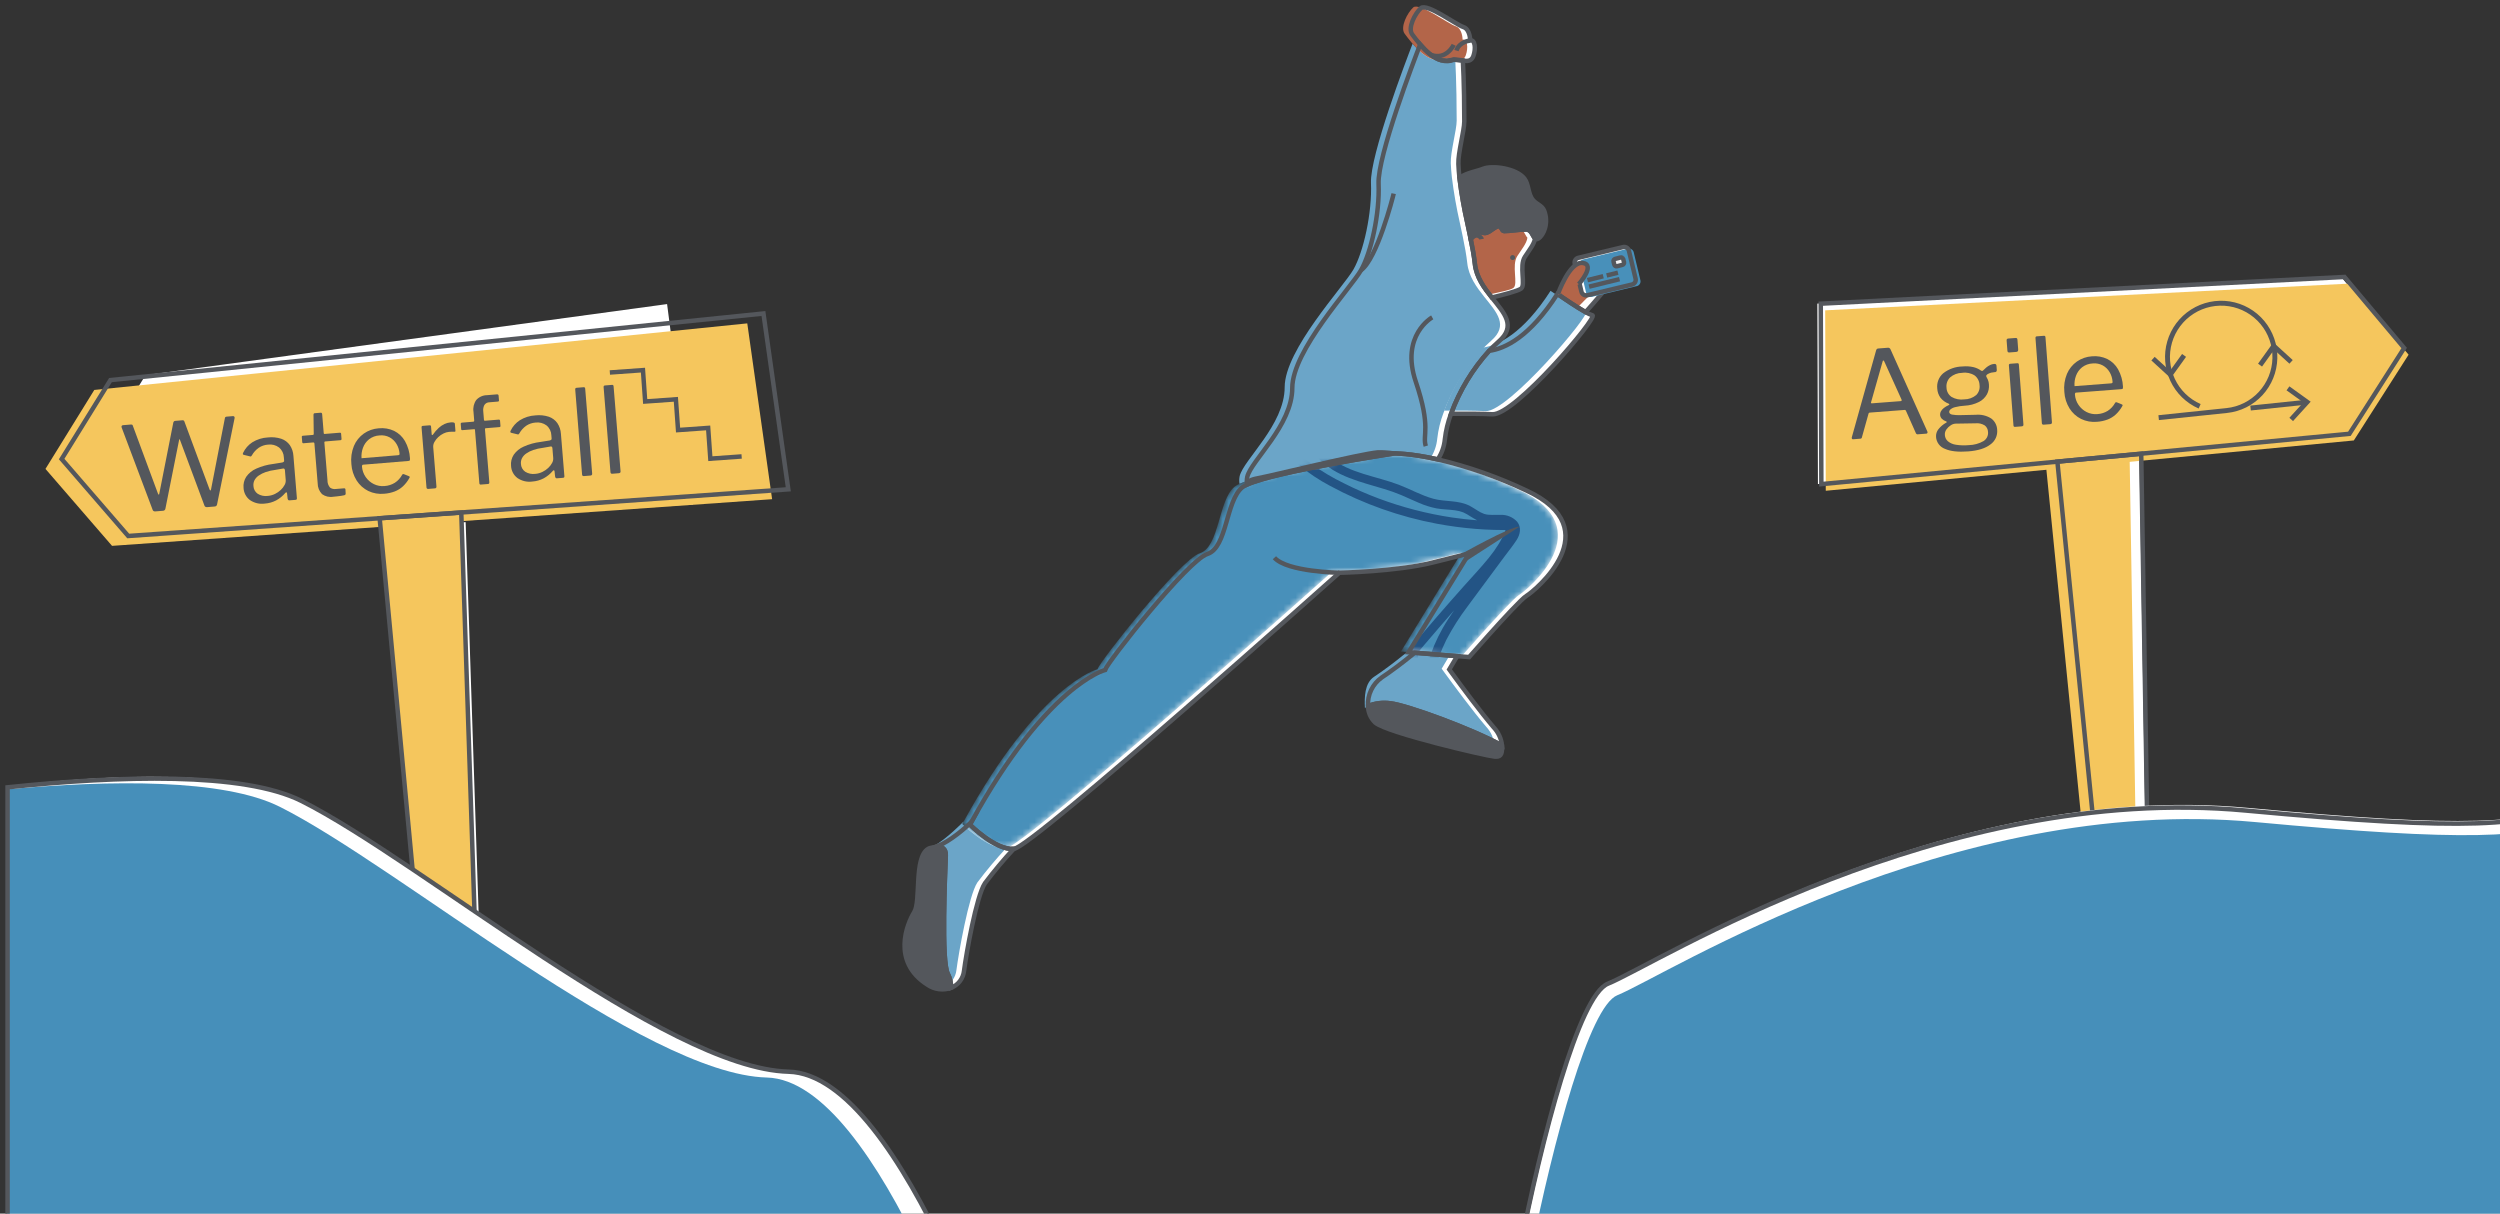 <svg width="412" height="200" viewBox="0 0 412 200" fill="none" xmlns="http://www.w3.org/2000/svg">
<rect x="0" y="0" width="412" height="200" fill="#333333" stroke="none"/>
<g clip-path="url(#clip0_2588_1253)">
<path d="M344.561 134.157L338.751 76.067L352.568 74.782L353.532 134.261" fill="white"/>
<path d="M342.951 134.48L337.142 76.39L350.958 75.104L351.923 134.584" fill="#F5C65D"/>
<path d="M385.809 45.632L395.645 57.344L386.619 71.48L299.596 79.771L299.5 50.034L385.809 45.632Z" fill="white"/>
<path d="M387.099 46.74L396.936 58.453L387.91 72.588L300.887 80.879L300.791 51.143L387.099 46.74Z" fill="#F5C65D"/>
<path d="M386.37 45.643L396.206 57.356L387.18 71.491L300.157 79.783L300.062 50.046L386.37 45.643Z" stroke="#54575C" stroke-width="0.738" stroke-miterlimit="10"/>
<path d="M362.502 66.957C360.533 66.093 358.945 64.54 358.035 62.589C357.125 60.638 356.955 58.422 357.557 56.355C358.158 54.287 359.49 52.509 361.304 51.354C363.118 50.198 365.29 49.743 367.414 50.074C369.538 50.406 371.469 51.5 372.847 53.153C374.224 54.806 374.954 56.905 374.9 59.058C374.847 61.211 374.012 63.271 372.554 64.853C371.095 66.434 369.112 67.43 366.974 67.654L355.747 68.828" stroke="#54575C" stroke-width="0.808" stroke-miterlimit="10"/>
<path d="M370.892 67.245L379.991 66.294" stroke="#54575C" stroke-width="0.808" stroke-miterlimit="10"/>
<path d="M359.933 58.572L357.675 61.718L354.818 59.106" stroke="#54575C" stroke-width="0.808" stroke-miterlimit="10"/>
<path d="M377.056 63.999L380.197 66.261L377.59 69.124" stroke="#54575C" stroke-width="0.808" stroke-miterlimit="10"/>
<path d="M372.455 60.173L374.712 57.027L377.57 59.638" stroke="#54575C" stroke-width="0.808" stroke-miterlimit="10"/>
<path d="M344.864 134.16L339.055 76.071L352.871 74.785L353.836 134.265" stroke="#54575C" stroke-width="0.738" stroke-miterlimit="10"/>
<path d="M241.049 9.934L239.596 9.795C240.075 9.885 240.561 9.931 241.049 9.934Z" fill="white"/>
<path d="M251.476 37.82C250.238 37.82 249.001 38.086 247.853 38.086C247.481 38.086 247.464 37.267 246.969 37.289C246.383 37.316 245.715 38.107 245.025 38.352C244.501 38.537 243.921 38.2 243.611 38.175C243.137 38.135 242.681 38.609 242.321 39.145C242.644 40.711 242.919 42.178 243.06 43.491C243.293 45.675 244.586 47.447 245.848 49.029C247.609 48.612 250.169 47.957 250.68 47.559C251.476 46.939 250.327 43.84 251.299 42.335C252.044 41.181 252.841 40.235 252.973 39.297C252.58 38.93 252.389 37.82 251.476 37.82Z" fill="white"/>
<path d="M254.48 34.722C254.136 33.841 253.255 33.71 252.624 32.951C251.797 31.957 251.962 30.364 251.21 29.41C249.885 27.728 245.908 27.197 244.406 27.817C243.418 28.224 241.894 28.402 240.514 29.284C240.827 31.833 241.27 34.364 241.84 36.869C242.005 37.646 242.168 38.406 242.321 39.145C242.68 38.609 243.137 38.135 243.611 38.175C243.92 38.2 244.501 38.537 245.025 38.352C245.714 38.107 246.382 37.316 246.969 37.289C247.463 37.267 247.48 38.086 247.852 38.086C249.001 38.086 250.238 37.82 251.475 37.82C252.389 37.82 252.58 38.93 252.973 39.297C253.042 39.368 253.136 39.41 253.235 39.415C253.334 39.42 253.431 39.388 253.508 39.325C254.391 38.794 255.275 36.758 254.48 34.722Z" fill="white"/>
<path d="M245.848 49.029C244.586 47.447 243.293 45.675 243.06 43.491C242.919 42.178 242.644 40.711 242.321 39.145C242.168 38.406 242.005 37.646 241.84 36.869C241.27 34.365 240.828 31.833 240.514 29.284C240.432 28.527 240.372 27.771 240.342 27.02C240.27 25.24 241.314 21.518 241.314 20.026C241.314 13.624 241.074 9.983 241.074 9.983C241.074 9.983 240.502 9.954 239.621 9.845C238.95 10.119 238.205 10.151 237.514 9.934C236.234 9.599 234.99 8.422 234.045 7.331C233.006 10.015 227.001 25.747 227.189 30.275C227.395 35.231 225.952 41.633 224.303 44.524C222.654 47.415 212.967 57.74 212.967 63.935C212.967 70.13 206.165 75.912 205.547 78.597C205.462 79.013 205.454 79.441 205.523 79.86C210.327 77.67 229.738 74.737 229.738 74.737C229.738 74.737 232.276 74.653 236.944 75.71C237.602 74.722 238.003 73.585 238.113 72.402C238.277 70.96 238.62 69.544 239.133 68.187C240.538 64.358 242.669 60.837 245.407 57.818C245.904 57.283 246.427 56.775 246.976 56.294C249.926 53.725 247.928 51.635 245.848 49.029Z" fill="white"/>
<path d="M242.286 6.658C242.286 6.658 242.286 4.799 241.137 4.445C239.988 4.091 235.128 0.461 234.156 1.346C233.184 2.232 231.947 4.622 232.743 5.684C233.037 6.078 233.489 6.689 234.045 7.331C234.99 8.422 236.234 9.599 237.514 9.934C238.21 10.027 238.918 9.98 239.596 9.795L241.049 9.934C241.049 9.934 242.374 10.465 242.816 9.226C243.258 7.986 243.081 6.481 242.286 6.658Z" fill="white"/>
<path d="M263.316 44.371C262.167 44.194 259.693 45.699 259.693 45.434C259.693 45.168 260.312 44.683 259.34 45.391C258.623 45.913 256.98 47.401 256.921 48.625C257.666 49.138 259.861 50.632 261.303 51.438C262.69 49.891 265.371 46.843 265.437 46.319C265.525 45.611 264.465 44.548 263.316 44.371Z" fill="white"/>
<path d="M262.435 51.958C262.038 51.832 261.657 51.658 261.303 51.438C259.862 50.633 257.666 49.138 256.921 48.625C256.757 48.513 256.664 48.447 256.664 48.447C252.092 55.559 248.012 57.464 245.407 57.818C242.669 60.837 240.538 64.358 239.133 68.187C241.599 68.17 244.287 68.179 245.945 68.272C249.656 68.478 263.465 52.164 262.435 51.958Z" fill="white"/>
<path d="M225.447 116.36C225.453 116.872 225.563 117.378 225.769 117.847C225.975 118.316 226.273 118.739 226.646 119.09C228.59 120.772 245.067 124.599 246.304 124.687C247.125 124.746 247.634 124.601 247.53 122.864C242.675 120.155 231.802 116.179 229.12 115.903C227.877 115.73 226.61 115.888 225.447 116.36Z" fill="white"/>
<path d="M246.174 119.887C244.035 117.398 240.765 112.966 239.434 111.143C239.06 110.632 238.84 110.325 238.84 110.325L240.146 108.133L233.154 107.575C232.543 108.074 230.68 109.579 228.823 110.89C228.447 111.156 228.071 111.414 227.706 111.653C226.961 112.18 226.362 112.889 225.967 113.713C225.571 114.536 225.392 115.448 225.447 116.36C226.61 115.888 227.877 115.73 229.12 115.903C231.802 116.178 242.675 120.155 247.53 122.864C247.419 121.749 246.942 120.702 246.174 119.887Z" fill="white"/>
<path d="M159.844 135.91C159.919 135.772 159.995 135.635 160.07 135.498C159.14 136.385 156.707 138.573 154.425 139.495C155.218 139.515 155.906 139.847 155.868 140.957C155.779 143.524 155.072 158.574 156.221 160.522C156.58 161.226 156.755 162.009 156.73 162.799C157.31 162.572 157.816 162.191 158.194 161.695C158.572 161.2 158.806 160.61 158.872 159.99C159.225 157.246 160.904 147.685 162.318 145.56C163.801 143.593 165.382 141.702 167.057 139.896C164.055 140.129 159.844 135.91 159.844 135.91Z" fill="white"/>
<path d="M251.564 80.845C246.883 78.627 241.983 76.905 236.944 75.71C232.276 74.653 229.738 74.737 229.738 74.737C229.738 74.737 210.327 77.67 205.523 79.86C205.242 79.979 204.976 80.132 204.732 80.314C201.993 82.528 202.258 90.23 198.988 91.292C195.719 92.354 182.464 109.175 182.111 110.414C182.111 110.414 172.508 112.864 160.07 135.498C159.995 135.635 159.919 135.772 159.844 135.91C159.844 135.91 164.055 140.129 167.057 139.896C167.068 139.896 167.079 139.895 167.089 139.894C170.094 139.629 220.725 94.39 220.725 94.39C220.725 94.39 230.092 94.213 236.1 92.708L242.109 91.203L235.623 101.784L232.124 107.493L233.154 107.575L240.146 108.133L242.109 108.289C242.109 108.289 243.549 106.642 245.316 104.676C247.747 101.97 250.796 98.659 251.564 98.197C252.889 97.4 265.348 87.219 251.564 80.845Z" fill="white"/>
<path d="M155.868 140.957C155.906 139.848 155.218 139.515 154.425 139.495C153.92 139.699 153.357 139.647 152.952 139.894C150.573 141.345 151.803 148.482 150.654 150.341C149.506 152.2 146.855 158.485 152.863 162.292C153.422 162.677 154.064 162.923 154.736 163.011C155.408 163.099 156.092 163.026 156.731 162.799C156.755 162.009 156.58 161.226 156.221 160.522C155.072 158.574 155.779 143.524 155.868 140.957Z" fill="white"/>
<path d="M242.286 6.658C242.286 6.658 240.45 6.891 240.023 8.343L242.286 6.658Z" fill="white"/>
<path d="M239.577 7.385C239.577 7.385 238.35 9.993 235.801 9.035L239.577 7.385Z" fill="white"/>
<path d="M240.526 91.472C240.526 91.472 248.952 86.687 250.397 86.807L241.281 92.688L242.109 91.203L240.526 91.472Z" fill="white"/>
<path d="M220.726 94.39C220.726 94.39 212.144 94.27 210.026 91.912L220.726 94.39Z" fill="white"/>
<path d="M229.676 31.907C229.558 32.496 226.932 42.64 224.303 44.524L229.676 31.907Z" fill="white"/>
<path d="M234.971 73.522C234.383 71.635 235.912 70.574 233.324 62.912C230.735 55.249 236.03 52.302 236.03 52.302" fill="white"/>
<path d="M244.185 39.404C244.154 39.245 243.363 38.041 242.319 39.562L244.185 39.404Z" fill="white"/>
<path d="M249.277 42.858C249.504 42.858 249.688 42.673 249.688 42.446C249.688 42.218 249.504 42.034 249.277 42.034C249.05 42.034 248.866 42.218 248.866 42.446C248.866 42.673 249.05 42.858 249.277 42.858Z" fill="white"/>
<path d="M230.942 74.586C230.942 74.586 210.185 77.719 205.523 79.86C205.523 79.86 204.595 78.94 207.176 78.463C209.756 77.987 223.887 74.468 227.072 74.177C228.374 74.155 229.673 74.292 230.942 74.586Z" fill="white"/>
<path d="M250.223 37.697C248.985 37.697 248.351 36.497 247.202 36.497C246.83 36.497 246.211 37.144 245.716 37.166C245.13 37.193 244.462 37.984 243.772 38.229C243.248 38.414 242.668 38.077 242.358 38.052C241.884 38.012 242.529 37.927 242.169 38.463C242.492 40.029 242.919 42.178 243.06 43.491C243.293 45.675 244.063 46.966 245.325 48.548C247.086 48.131 248.916 47.834 249.427 47.436C250.223 46.816 249.074 43.718 250.046 42.212C250.791 41.058 251.588 40.112 251.72 39.175C251.327 38.807 251.136 37.697 250.223 37.697Z" fill="#B36549"/>
<path d="M244.596 48.906C243.333 47.324 242.041 45.553 241.807 43.368C241.667 42.055 241.392 40.588 241.068 39.022C240.916 38.283 240.753 37.523 240.587 36.746C240.017 34.242 239.575 31.71 239.261 29.16C239.18 28.404 239.12 27.648 239.089 26.897C239.017 25.117 240.061 21.395 240.061 19.903C240.061 13.501 239.821 9.86 239.821 9.86C239.821 9.86 239.249 9.831 238.368 9.722C237.698 9.996 236.953 10.028 236.262 9.811C234.982 9.476 233.737 8.299 232.792 7.208C231.753 9.892 225.748 25.624 225.936 30.152C226.142 35.108 224.7 41.51 223.051 44.401C221.402 47.292 211.714 57.617 211.714 63.812C211.714 70.007 204.912 75.789 204.294 78.474C204.209 78.89 204.201 79.318 204.27 79.737C209.074 77.547 228.486 74.614 228.486 74.614C228.486 74.614 231.024 74.53 235.692 75.587C236.349 74.598 236.751 73.462 236.86 72.279C237.025 70.837 237.367 69.421 237.88 68.064C239.286 64.235 241.416 60.714 244.154 57.695C244.651 57.16 245.175 56.652 245.723 56.172C248.673 53.602 246.675 51.511 244.596 48.906Z" fill="#6BA5C8"/>
<path d="M241.033 6.535C241.033 6.535 241.033 4.676 239.884 4.322C238.735 3.968 233.875 0.338 232.903 1.223C231.931 2.109 230.694 4.499 231.49 5.561C231.784 5.955 232.236 6.566 232.792 7.208C233.737 8.299 234.981 9.476 236.261 9.811C236.957 9.904 237.665 9.857 238.343 9.672L239.796 9.811C239.796 9.811 241.121 10.342 241.563 9.102C242.005 7.863 241.828 6.358 241.033 6.535Z" fill="#B36549"/>
<path d="M262.063 44.249C261.106 44.101 259.23 45.121 258.63 45.312C257.904 46.388 257.27 47.526 256.526 48.59C257.531 49.281 258.915 50.212 259.912 50.77C261.3 49.223 264.118 46.721 264.184 46.196C264.272 45.488 263.212 44.426 262.063 44.249Z" fill="#B36549"/>
<path d="M261.303 51.438C260.906 51.313 260.526 51.138 260.171 50.919C258.73 50.113 256.534 48.618 255.789 48.106C255.625 47.993 255.532 47.928 255.532 47.928C250.96 55.039 246.88 56.944 244.275 57.298C241.537 60.318 239.407 63.839 238.001 67.668C240.467 67.65 243.155 67.66 244.814 67.752C248.524 67.959 262.334 51.645 261.303 51.438Z" fill="#6BA5C8"/>
<path d="M244.921 119.764C242.782 117.275 239.512 112.843 238.181 111.02C237.808 110.509 237.587 110.203 237.587 110.203L238.893 108.01L231.901 107.452C231.291 107.951 229.427 109.457 227.571 110.768C227.194 111.033 226.818 111.291 226.453 111.531C224.877 112.566 224.847 114.933 224.938 116.664C225.782 116.289 226.234 115.612 227.867 115.78C230.55 116.056 241.423 120.032 246.277 122.742C246.166 121.626 245.689 120.579 244.921 119.764Z" fill="#6BA5C8"/>
<path d="M158.591 135.788C158.667 135.649 158.742 135.512 158.817 135.375C157.888 136.262 155.234 138.972 152.952 139.894C153.745 139.914 154.653 139.725 154.615 140.834C154.526 143.401 153.82 158.451 154.968 160.399C155.327 161.103 155.502 161.886 155.478 162.676C156.057 162.45 156.564 162.068 156.941 161.572C157.319 161.077 157.553 160.487 157.619 159.868C157.973 157.123 159.651 147.562 161.065 145.437C162.548 143.47 164.13 141.579 165.804 139.774C162.802 140.006 158.591 135.788 158.591 135.788Z" fill="#6BA5C8"/>
<mask id="mask0_2588_1253" style="mask-type:luminance" maskUnits="userSpaceOnUse" x="158" y="74" width="99" height="66">
<path d="M250.311 80.723C245.63 78.504 240.73 76.783 235.691 75.587C231.023 74.53 228.486 74.614 228.486 74.614C228.486 74.614 209.074 77.547 204.27 79.737C203.989 79.857 203.724 80.009 203.479 80.192C200.74 82.405 201.005 90.107 197.736 91.169C194.466 92.231 181.212 109.052 180.858 110.291C180.858 110.291 171.255 112.741 158.817 135.375C158.742 135.512 158.667 135.649 158.591 135.788C158.591 135.788 162.802 140.006 165.804 139.774C165.815 139.773 165.826 139.772 165.837 139.771C168.841 139.506 219.473 94.268 219.473 94.268C219.473 94.268 228.839 94.091 234.848 92.585L240.856 91.081L234.37 101.661L230.871 107.37L231.901 107.452L238.893 108.01L240.856 108.167C240.856 108.167 242.297 106.52 244.064 104.553C246.495 101.847 249.544 98.536 250.311 98.074C251.637 97.278 264.096 87.097 250.311 80.723Z" fill="white"/>
</mask>
<g mask="url(#mask0_2588_1253)">
<path d="M250.311 80.723C245.63 78.504 240.73 76.783 235.691 75.587C231.023 74.53 228.486 74.614 228.486 74.614C228.486 74.614 209.074 77.547 204.27 79.737C203.989 79.857 203.724 80.009 203.479 80.192C200.74 82.405 201.005 90.107 197.736 91.169C194.466 92.231 181.212 109.052 180.858 110.291C180.858 110.291 171.255 112.741 158.817 135.375C158.742 135.512 158.667 135.649 158.591 135.788C158.591 135.788 162.802 140.006 165.804 139.774C165.815 139.773 165.826 139.772 165.837 139.771C168.841 139.506 219.473 94.268 219.473 94.268C219.473 94.268 228.839 94.091 234.848 92.585L240.856 91.081L234.37 101.661L230.871 107.37L231.901 107.452L238.893 108.01L240.856 108.167C240.856 108.167 242.297 106.52 244.064 104.553C246.495 101.847 249.544 98.536 250.311 98.074C251.637 97.278 264.096 87.097 250.311 80.723Z" fill="#4890BA"/>
<path d="M250.032 85.986C249.686 85.608 249.261 85.31 248.789 85.114C248.316 84.917 247.806 84.826 247.294 84.847C246.371 84.814 245.425 84.961 244.575 84.685C244.17 84.535 243.784 84.338 243.425 84.097C243.037 83.856 242.658 83.601 242.255 83.386C240.373 82.384 238.21 82.737 236.217 82.193C234.237 81.652 232.44 80.615 230.529 79.889C226.798 78.472 222.489 78.012 219.322 75.473C218.958 75.18 218.615 74.863 218.294 74.523C218.16 74.389 217.978 74.313 217.788 74.313C217.598 74.313 217.416 74.389 217.281 74.524C217.147 74.658 217.071 74.841 217.071 75.031C217.071 75.222 217.146 75.404 217.281 75.539C220.127 78.552 224.305 79.422 228.108 80.585C229.09 80.877 230.055 81.222 230.999 81.618C231.954 82.028 232.891 82.477 233.849 82.876C234.78 83.284 235.752 83.589 236.748 83.786C237.755 83.966 238.805 83.96 239.8 84.101C240.262 84.159 240.715 84.273 241.149 84.44C241.564 84.629 241.962 84.853 242.339 85.109C242.696 85.34 243.065 85.552 243.444 85.744C242.051 85.64 240.663 85.485 239.28 85.279C235.141 84.658 231.078 83.604 227.159 82.135C225.221 81.408 223.324 80.577 221.476 79.645C219.606 78.737 217.816 77.671 216.126 76.459C215.739 76.173 215.365 75.87 215 75.555C214.864 75.425 214.682 75.352 214.493 75.352C214.305 75.352 214.123 75.425 213.986 75.555C213.854 75.691 213.779 75.873 213.779 76.063C213.779 76.253 213.854 76.436 213.986 76.571C215.6 77.926 217.355 79.104 219.22 80.084C224.728 83.058 230.663 85.16 236.813 86.314C238.892 86.702 240.99 86.982 243.098 87.154C244.136 87.238 245.176 87.295 246.217 87.324C246.73 87.339 247.242 87.346 247.755 87.347C247.872 87.347 247.989 87.347 248.107 87.347C248.061 87.478 248.02 87.613 247.97 87.739C247.892 87.933 247.798 88.14 247.699 88.345C247.493 88.774 247.264 89.192 247.017 89.6C246.523 90.406 245.975 91.177 245.377 91.908C244.069 93.523 242.633 95.035 241.251 96.586C239.759 98.259 238.28 99.944 236.814 101.64C236.075 102.495 235.339 103.352 234.607 104.213C234.235 104.649 233.864 105.087 233.494 105.525C233.136 105.908 232.82 106.328 232.55 106.777C232.273 107.262 232.183 107.832 232.297 108.379C232.348 108.562 232.469 108.719 232.635 108.813C232.716 108.859 232.807 108.889 232.9 108.901C232.994 108.912 233.088 108.906 233.179 108.88C233.27 108.855 233.355 108.813 233.429 108.755C233.504 108.697 233.566 108.625 233.612 108.543C233.659 108.461 233.689 108.37 233.7 108.276C233.712 108.183 233.705 108.088 233.68 107.997C233.677 107.956 233.671 107.915 233.663 107.875C233.677 107.768 233.707 107.663 233.752 107.564C233.844 107.387 233.952 107.218 234.074 107.059C234.393 106.643 234.768 106.232 235.114 105.824C235.834 104.976 236.557 104.131 237.283 103.288C238.065 102.38 238.85 101.476 239.64 100.574C238.973 101.53 238.335 102.505 237.76 103.519C236.718 105.355 235.892 107.305 235.298 109.331C235.153 109.826 235.022 110.324 234.906 110.826C234.856 111.01 234.88 111.206 234.974 111.372C235.068 111.538 235.224 111.659 235.407 111.71C235.59 111.76 235.786 111.736 235.952 111.642C236.117 111.548 236.238 111.392 236.289 111.208C236.752 109.196 237.454 107.246 238.379 105.4C239.381 103.495 240.538 101.675 241.837 99.959C243.167 98.137 244.519 96.332 245.862 94.52C246.545 93.6 247.227 92.678 247.91 91.757C248.583 90.849 249.312 89.96 249.927 89.011C250.536 88.074 250.769 86.923 250.032 85.986Z" fill="#235485"/>
</g>
<path d="M251.476 37.82C250.238 37.82 249.001 38.086 247.853 38.086C247.481 38.086 247.464 37.267 246.969 37.289C246.383 37.316 245.715 38.107 245.025 38.352C244.501 38.537 243.921 38.2 243.611 38.175C243.137 38.135 242.681 38.609 242.321 39.145C242.644 40.711 242.919 42.178 243.06 43.491C243.293 45.675 244.586 47.447 245.848 49.029C247.609 48.612 250.169 47.957 250.68 47.559C251.476 46.939 250.327 43.84 251.299 42.335C252.044 41.181 252.841 40.235 252.973 39.297C252.58 38.93 252.389 37.82 251.476 37.82Z" stroke="#54575C" stroke-width="0.738" stroke-miterlimit="10"/>
<path d="M254.48 34.722C254.136 33.841 253.255 33.71 252.624 32.951C251.797 31.957 251.962 30.364 251.21 29.41C249.885 27.728 245.908 27.197 244.406 27.817C243.418 28.224 241.894 28.402 240.514 29.284C240.827 31.833 241.27 34.364 241.84 36.869C242.005 37.646 242.168 38.406 242.321 39.145C242.68 38.609 243.137 38.135 243.611 38.175C243.92 38.2 244.501 38.537 245.025 38.352C245.714 38.107 246.382 37.316 246.969 37.289C247.463 37.267 247.48 38.086 247.852 38.086C249.001 38.086 250.238 37.82 251.475 37.82C252.389 37.82 252.58 38.93 252.973 39.297C253.042 39.368 253.136 39.41 253.235 39.415C253.334 39.42 253.431 39.388 253.508 39.325C254.391 38.794 255.275 36.758 254.48 34.722Z" fill="#54575C" stroke="#54575C" stroke-width="0.738" stroke-miterlimit="10"/>
<path d="M245.848 49.029C244.586 47.447 243.293 45.675 243.06 43.491C242.919 42.178 242.644 40.711 242.321 39.145C242.168 38.406 242.005 37.646 241.84 36.869C241.27 34.365 240.828 31.833 240.514 29.284C240.432 28.527 240.372 27.771 240.342 27.02C240.27 25.24 241.314 21.518 241.314 20.026C241.314 13.624 241.074 9.983 241.074 9.983C241.074 9.983 240.502 9.954 239.621 9.845C238.95 10.119 238.205 10.151 237.514 9.934C236.234 9.599 234.99 8.422 234.045 7.331C233.006 10.015 227.001 25.747 227.189 30.275C227.395 35.231 225.952 41.633 224.303 44.524C222.654 47.415 212.967 57.74 212.967 63.935C212.967 70.13 206.165 75.912 205.547 78.597C205.462 79.013 205.454 79.441 205.523 79.86C210.327 77.67 229.738 74.737 229.738 74.737C229.738 74.737 232.276 74.653 236.944 75.71C237.602 74.721 238.003 73.585 238.113 72.402C238.277 70.96 238.62 69.544 239.133 68.187C240.538 64.358 242.669 60.837 245.407 57.818C245.904 57.283 246.427 56.775 246.976 56.294C249.926 53.725 247.928 51.635 245.848 49.029Z" stroke="#54575C" stroke-width="0.738" stroke-miterlimit="10"/>
<path d="M242.286 6.658C242.286 6.658 242.286 4.799 241.137 4.445C239.988 4.091 235.128 0.461 234.156 1.346C233.184 2.232 231.947 4.622 232.743 5.684C233.037 6.078 233.489 6.689 234.045 7.331C234.99 8.422 236.234 9.599 237.514 9.934C238.21 10.027 238.918 9.98 239.596 9.795L241.049 9.934C241.049 9.934 242.374 10.465 242.816 9.226C243.258 7.986 243.081 6.481 242.286 6.658Z" stroke="#54575C" stroke-width="0.738" stroke-miterlimit="10"/>
<path d="M263.316 44.371C262.167 44.194 259.693 45.699 259.693 45.434C259.693 45.168 260.37 44.164 259.398 44.872C258.681 45.395 256.98 47.401 256.921 48.625C257.666 49.138 259.861 50.632 261.303 51.438C262.69 49.891 265.371 46.843 265.437 46.319C265.525 45.611 264.465 44.548 263.316 44.371Z" stroke="#54575C" stroke-width="0.738" stroke-miterlimit="10"/>
<path d="M262.435 51.958C262.038 51.832 261.657 51.658 261.303 51.438C259.862 50.633 257.666 49.138 256.921 48.625C256.757 48.513 256.664 48.447 256.664 48.447C252.092 55.559 248.012 57.464 245.407 57.818C242.669 60.837 240.538 64.358 239.133 68.187C241.599 68.17 244.287 68.179 245.945 68.272C249.656 68.478 263.465 52.164 262.435 51.958Z" stroke="#54575C" stroke-width="0.738" stroke-miterlimit="10"/>
<path d="M225.447 116.36C225.453 116.872 225.563 117.378 225.769 117.847C225.975 118.316 226.273 118.739 226.646 119.09C228.59 120.772 245.067 124.599 246.304 124.687C247.125 124.746 247.634 124.601 247.53 122.864C242.675 120.155 231.802 116.179 229.12 115.903C227.877 115.73 226.61 115.888 225.447 116.36Z" fill="#54575C" stroke="#54575C" stroke-width="0.738" stroke-miterlimit="10"/>
<path d="M246.174 119.887C244.035 117.398 240.765 112.966 239.434 111.143C239.06 110.632 238.84 110.325 238.84 110.325L240.146 108.133L233.154 107.575C232.543 108.074 230.68 109.579 228.823 110.89C228.447 111.156 228.071 111.414 227.706 111.653C226.961 112.18 226.362 112.889 225.967 113.713C225.571 114.536 225.392 115.448 225.447 116.36C226.61 115.888 227.877 115.73 229.12 115.903C231.802 116.178 242.675 120.155 247.53 122.864C247.419 121.749 246.942 120.702 246.174 119.887Z" stroke="#54575C" stroke-width="0.738" stroke-miterlimit="10"/>
<path d="M159.844 135.91C159.919 135.772 159.995 135.635 160.07 135.498C159.14 136.385 156.707 138.573 154.425 139.495C155.218 139.515 155.906 139.847 155.868 140.957C155.779 143.524 155.072 158.574 156.221 160.522C156.58 161.226 156.755 162.009 156.73 162.799C157.31 162.572 157.816 162.191 158.194 161.695C158.572 161.2 158.806 160.61 158.872 159.99C159.225 157.246 160.904 147.685 162.318 145.56C163.801 143.593 165.382 141.702 167.057 139.896C164.055 140.129 159.844 135.91 159.844 135.91Z" stroke="#54575C" stroke-width="0.738" stroke-miterlimit="10"/>
<path d="M251.564 80.845C246.883 78.627 241.983 76.905 236.944 75.71C232.276 74.653 229.738 74.737 229.738 74.737C229.738 74.737 210.327 77.67 205.523 79.86C205.242 79.979 204.976 80.132 204.732 80.314C201.993 82.528 202.258 90.23 198.988 91.292C195.719 92.354 182.464 109.175 182.111 110.414C182.111 110.414 172.508 112.864 160.07 135.498C159.995 135.635 159.919 135.772 159.844 135.91C159.844 135.91 164.055 140.129 167.057 139.896C167.068 139.896 167.079 139.895 167.089 139.894C170.094 139.629 220.725 94.39 220.725 94.39C220.725 94.39 230.092 94.213 236.1 92.708L242.109 91.203L235.623 101.784L232.124 107.493L233.154 107.575L240.146 108.133L242.109 108.289C242.109 108.289 243.549 106.642 245.316 104.676C247.747 101.97 250.796 98.659 251.564 98.197C252.889 97.4 265.348 87.219 251.564 80.845Z" stroke="#54575C" stroke-width="0.738" stroke-miterlimit="10"/>
<path d="M155.868 140.957C155.906 139.848 155.218 139.515 154.425 139.495C153.92 139.699 153.357 139.647 152.952 139.894C150.573 141.345 151.803 148.482 150.654 150.341C149.506 152.2 146.855 158.485 152.863 162.292C153.422 162.677 154.064 162.923 154.736 163.011C155.408 163.099 156.092 163.026 156.731 162.799C156.755 162.009 156.58 161.226 156.221 160.522C155.072 158.574 155.779 143.524 155.868 140.957Z" fill="#54575C" stroke="#54575C" stroke-width="0.738" stroke-miterlimit="10"/>
<path d="M242.286 6.658C242.286 6.658 240.45 6.891 240.023 8.343" stroke="#54575C" stroke-width="0.738" stroke-miterlimit="10"/>
<path d="M239.577 7.385C239.577 7.385 238.35 9.993 235.801 9.035" stroke="#54575C" stroke-width="0.738" stroke-miterlimit="10"/>
<path d="M240.526 91.472C240.526 91.472 248.952 86.687 250.397 86.807L241.281 92.688L242.109 91.203L240.526 91.472Z" fill="#54575C"/>
<path d="M220.726 94.39C220.726 94.39 212.144 94.27 210.026 91.912" stroke="#54575C" stroke-width="0.738" stroke-miterlimit="10"/>
<path d="M229.676 31.907C229.558 32.496 226.932 42.64 224.303 44.524" stroke="#54575C" stroke-width="0.738" stroke-miterlimit="10"/>
<path d="M234.971 73.522C234.383 71.635 235.912 70.574 233.324 62.912C230.735 55.249 236.03 52.302 236.03 52.302" stroke="#54575C" stroke-width="0.738" stroke-miterlimit="10"/>
<path d="M244.185 39.404C244.154 39.245 243.363 38.041 242.319 39.562" stroke="#54575C" stroke-width="0.738" stroke-miterlimit="10"/>
<path d="M249.277 42.858C249.504 42.858 249.688 42.673 249.688 42.446C249.688 42.218 249.504 42.034 249.277 42.034C249.05 42.034 248.866 42.218 248.866 42.446C248.866 42.673 249.05 42.858 249.277 42.858Z" fill="#54575C"/>
<path d="M230.942 74.586C230.942 74.586 210.185 77.719 205.523 79.86C205.523 79.86 204.595 78.94 207.176 78.463C209.756 77.987 223.887 74.468 227.072 74.177C228.374 74.155 229.673 74.292 230.942 74.586Z" fill="#54575C"/>
<path d="M425.386 131.909C416.759 135.829 406.615 136.496 370.493 133.138C320.265 128.469 273.145 158.559 265.378 161.671C260.547 163.607 254.316 187.613 250.667 206.488H425.386V131.909Z" fill="white"/>
<path d="M425.387 134.751C416.969 138.217 406.17 138.683 371.659 135.475C321.432 130.806 274.311 160.895 266.544 164.008C261.911 165.865 255.989 188.025 252.293 206.488H425.387V134.751Z" fill="#468FBA"/>
<path d="M425.386 132.169C416.67 136.248 406.771 136.987 370.103 133.579C319.876 128.91 272.755 158.999 264.988 162.112C260.195 164.033 254.023 187.682 250.363 206.488H425.386V132.169Z" stroke="#54575C" stroke-width="0.738" stroke-miterlimit="10"/>
<path d="M79.25 161.705L76.738 86.051L63.293 86.776L70.278 161.601" fill="white"/>
<path d="M23.984 61.824L15.939 74.837L26.91 87.518L114.215 83.125L109.936 50.112L23.984 61.824Z" fill="white"/>
<path d="M78.668 161.361L76.156 85.707L62.711 86.432L69.696 161.256" fill="#F5C65D"/>
<path d="M15.538 64.263L7.494 77.276L18.464 89.957L127.244 82.266L123.151 53.292L15.538 64.263Z" fill="#F5C65D"/>
<path d="M78.521 160.037L76.017 84.471L62.567 85.403L69.549 159.933" stroke="#54575C" stroke-width="0.738" stroke-miterlimit="10"/>
<path d="M18.204 62.638L10.159 75.651L21.13 88.332L129.909 80.64L125.816 51.666L18.204 62.638Z" stroke="#54575C" stroke-width="0.738" stroke-miterlimit="10"/>
<path d="M156.071 206.488C148.91 191.308 139.622 176.885 130.103 176.641C109.908 176.122 69.519 141.882 49.843 132.025C39.134 126.661 18.151 127.597 1.247 129.564V206.488H156.071Z" fill="white"/>
<path d="M151.894 206.488C144.796 191.657 135.695 177.815 126.371 177.576C106.177 177.057 65.788 142.817 46.111 132.96C36.841 128.316 18.284 128.54 1.247 130.075V206.488H151.894Z" fill="#468FBA"/>
<path d="M155.927 206.488C148.765 191.299 139.471 176.859 129.947 176.614C109.752 176.096 69.363 141.856 49.686 131.999C40.079 127.186 19.646 127.831 1.247 129.75V206.488H155.927Z" stroke="#54575C" stroke-width="0.738" stroke-miterlimit="10"/>
<path d="M267.482 40.72L260.109 42.488C259.681 42.591 259.416 43.022 259.519 43.452L260.62 48.063C260.723 48.493 261.154 48.758 261.582 48.655L268.955 46.887C269.384 46.784 269.648 46.353 269.546 45.923L268.444 41.312C268.341 40.882 267.911 40.617 267.482 40.72Z" fill="white"/>
<path d="M268.276 40.985L260.903 42.753C260.474 42.856 260.21 43.287 260.313 43.717L261.414 48.328C261.517 48.758 261.948 49.023 262.376 48.92L269.749 47.152C270.178 47.049 270.442 46.618 270.34 46.188L269.238 41.577C269.135 41.147 268.705 40.882 268.276 40.985Z" fill="#4890BA"/>
<path d="M267.482 40.72L260.109 42.488C259.681 42.591 259.416 43.022 259.519 43.452L260.62 48.063C260.723 48.493 261.154 48.758 261.582 48.655L268.955 46.887C269.384 46.784 269.648 46.353 269.546 45.923L268.444 41.312C268.341 40.882 267.911 40.617 267.482 40.72Z" stroke="#54575C" stroke-width="0.738" stroke-miterlimit="10"/>
<path d="M256.787 48.625C256.787 48.625 258.689 43.202 260.874 43.49C263.059 43.778 260.184 46.831 260.184 46.831" fill="#B36549"/>
<path d="M256.743 48.469C256.743 48.469 258.644 43.045 260.83 43.333C263.015 43.621 260.184 46.831 260.184 46.831" stroke="#54575C" stroke-width="0.738" stroke-miterlimit="10"/>
<path d="M261.616 46.163L264.215 45.522" stroke="#54575C" stroke-width="0.738" stroke-miterlimit="10"/>
<path d="M264.78 45.396L266.634 44.936" stroke="#54575C" stroke-width="0.738" stroke-miterlimit="10"/>
<path d="M261.883 47.235L266.898 46.007" stroke="#54575C" stroke-width="0.738" stroke-miterlimit="10"/>
<path d="M267.852 42.954L267.712 42.452C267.658 42.258 267.457 42.145 267.264 42.199L266.376 42.447C266.182 42.501 266.069 42.702 266.123 42.896L266.263 43.398C266.317 43.592 266.518 43.706 266.711 43.651L267.599 43.403C267.793 43.349 267.906 43.148 267.852 42.954Z" fill="#F4F4F5"/>
<path d="M267.638 43.206L267.509 42.7C267.459 42.505 267.261 42.388 267.067 42.438L266.173 42.666C265.979 42.716 265.861 42.915 265.911 43.11L266.04 43.615C266.09 43.81 266.288 43.928 266.482 43.878L267.376 43.649C267.57 43.599 267.688 43.401 267.638 43.206Z" stroke="#54575C" stroke-width="0.738" stroke-miterlimit="10"/>
<path d="M122.222 75.222L117.064 75.59L116.704 70.521L111.744 70.875L111.384 65.806L106.325 66.166L105.959 60.998L100.502 61.387" stroke="#54575C" stroke-width="0.738" stroke-miterlimit="10"/>
<path d="M38.611 68.656C38.638 68.692 38.656 68.733 38.664 68.776C38.673 68.82 38.672 68.865 38.661 68.908L35.77 83.146C35.752 83.24 35.701 83.324 35.627 83.384C35.552 83.444 35.46 83.476 35.364 83.475L34.17 83.574C33.922 83.594 33.765 83.515 33.697 83.336L29.652 72.474C29.633 72.41 29.612 72.379 29.585 72.381C29.559 72.383 29.537 72.425 29.517 72.505L27.255 83.848C27.237 83.941 27.186 84.026 27.112 84.086C27.037 84.146 26.945 84.178 26.849 84.177L25.635 84.277C25.387 84.298 25.23 84.219 25.162 84.04L20.045 70.443C20.028 70.402 20.019 70.358 20.021 70.313C20.022 70.269 20.034 70.225 20.054 70.185C20.081 70.148 20.116 70.117 20.157 70.096C20.198 70.076 20.244 70.066 20.29 70.067L21.543 69.964C21.624 69.952 21.706 69.962 21.782 69.993C21.813 70.013 21.839 70.039 21.858 70.07C21.878 70.101 21.891 70.135 21.895 70.172L26.023 81.323C26.075 81.464 26.122 81.529 26.168 81.519C26.212 81.508 26.243 81.443 26.259 81.323L28.569 69.602C28.592 69.545 28.624 69.493 28.665 69.446C28.73 69.387 28.815 69.355 28.904 69.357L30.02 69.265C30.103 69.251 30.19 69.261 30.268 69.294C30.327 69.338 30.37 69.4 30.391 69.472L34.543 80.68C34.592 80.795 34.636 80.847 34.675 80.837C34.713 80.828 34.748 80.769 34.778 80.661L37.064 68.902C37.065 68.867 37.074 68.833 37.09 68.803C37.107 68.772 37.13 68.746 37.158 68.726C37.225 68.685 37.301 68.662 37.38 68.659L38.358 68.578C38.404 68.569 38.45 68.572 38.495 68.585C38.539 68.599 38.579 68.623 38.611 68.656Z" fill="#54575C"/>
<path d="M45.519 82.461C44.936 82.766 44.297 82.947 43.641 82.991C42.776 83.113 41.896 82.903 41.179 82.404C40.87 82.169 40.617 81.87 40.438 81.526C40.258 81.183 40.156 80.804 40.138 80.416C40.07 79.77 40.226 79.119 40.578 78.573C40.993 77.984 41.562 77.52 42.222 77.234C43.109 76.836 44.051 76.575 45.016 76.46L46.533 76.217C46.609 76.198 46.68 76.166 46.742 76.121C46.775 76.094 46.799 76.059 46.813 76.02C46.828 75.981 46.831 75.938 46.823 75.897L46.779 75.367C46.769 75.056 46.693 74.75 46.556 74.47C46.419 74.191 46.225 73.943 45.986 73.744C45.463 73.354 44.809 73.185 44.163 73.273C43.619 73.31 43.093 73.489 42.639 73.793C42.166 74.128 41.774 74.565 41.493 75.072C41.462 75.124 41.422 75.171 41.376 75.21C41.35 75.222 41.322 75.229 41.293 75.229C41.264 75.23 41.236 75.225 41.209 75.214L40.123 74.948C40.084 74.927 40.05 74.896 40.027 74.857C40.004 74.82 40.015 74.747 40.058 74.638C40.394 73.925 40.921 73.321 41.58 72.893C42.354 72.412 43.236 72.135 44.145 72.09C44.891 72.004 45.647 72.079 46.361 72.311C46.928 72.505 47.42 72.872 47.768 73.361C48.117 73.883 48.32 74.491 48.355 75.119L48.925 82.061C48.942 82.144 48.928 82.23 48.886 82.302C48.834 82.351 48.766 82.378 48.695 82.377L47.697 82.459C47.66 82.466 47.621 82.463 47.586 82.45C47.55 82.437 47.518 82.416 47.494 82.387C47.445 82.322 47.412 82.247 47.397 82.168L47.303 81.267C47.249 81.088 47.15 81.083 47.006 81.252C46.588 81.742 46.084 82.152 45.519 82.461ZM46.655 77.214L45.373 77.438C44.833 77.5 44.301 77.62 43.786 77.796C43.376 77.933 42.987 78.129 42.631 78.375C42.346 78.57 42.111 78.829 41.945 79.132C41.795 79.426 41.733 79.757 41.767 80.085C41.775 80.341 41.843 80.592 41.966 80.817C42.089 81.042 42.263 81.234 42.474 81.379C42.969 81.683 43.553 81.805 44.129 81.727C44.541 81.694 44.943 81.583 45.314 81.402C45.667 81.233 45.991 81.01 46.274 80.74C46.528 80.502 46.741 80.224 46.906 79.918C47.04 79.679 47.103 79.407 47.088 79.133L46.955 77.505C46.936 77.283 46.837 77.186 46.655 77.214Z" fill="#54575C"/>
<path d="M53.6 72.752C53.578 72.751 53.557 72.754 53.537 72.763C53.517 72.771 53.5 72.784 53.486 72.801C53.472 72.817 53.462 72.837 53.457 72.858C53.452 72.879 53.452 72.9 53.456 72.921L53.967 79.138C53.951 79.579 54.099 80.01 54.382 80.348C54.519 80.45 54.675 80.524 54.84 80.564C55.006 80.605 55.178 80.612 55.347 80.585L56.697 80.473C56.754 80.466 56.811 80.479 56.858 80.509C56.882 80.529 56.9 80.554 56.913 80.582C56.925 80.61 56.931 80.641 56.931 80.671L56.966 81.34C56.976 81.471 56.905 81.562 56.752 81.614C56.57 81.662 56.385 81.697 56.199 81.719C55.958 81.752 55.724 81.781 55.496 81.806C55.269 81.832 55.077 81.851 54.92 81.864C54.599 81.919 54.27 81.91 53.952 81.836C53.635 81.762 53.335 81.625 53.071 81.434C52.607 80.955 52.349 80.314 52.353 79.647L51.815 73.096C51.817 73.069 51.812 73.042 51.802 73.017C51.791 72.993 51.775 72.971 51.754 72.953C51.734 72.936 51.709 72.923 51.683 72.917C51.657 72.91 51.63 72.91 51.604 72.916L50.038 73.045C50.009 73.052 49.979 73.052 49.95 73.045C49.921 73.038 49.894 73.024 49.872 73.005C49.849 72.986 49.831 72.961 49.819 72.934C49.808 72.907 49.803 72.877 49.805 72.847L49.737 72.023C49.731 71.997 49.731 71.97 49.737 71.944C49.744 71.917 49.756 71.893 49.774 71.872C49.791 71.852 49.813 71.835 49.838 71.825C49.863 71.814 49.89 71.81 49.917 71.811L51.581 71.674C51.672 71.667 51.713 71.611 51.705 71.506L51.664 68.37C51.663 68.199 51.727 68.108 51.858 68.097L52.837 68.016C52.994 68.004 53.079 68.089 53.094 68.272L53.349 71.371C53.347 71.392 53.351 71.414 53.36 71.434C53.368 71.454 53.381 71.471 53.398 71.485C53.414 71.499 53.434 71.509 53.455 71.514C53.475 71.519 53.497 71.519 53.518 71.514L55.985 71.311C56.128 71.299 56.205 71.352 56.215 71.47L56.284 72.313C56.291 72.342 56.29 72.372 56.283 72.401C56.276 72.43 56.263 72.457 56.243 72.48C56.224 72.502 56.2 72.52 56.173 72.532C56.145 72.543 56.116 72.549 56.086 72.547L53.6 72.752Z" fill="#54575C"/>
<path d="M60.26 78.61C60.599 79.105 61.06 79.506 61.597 79.773C62.145 80.046 62.759 80.16 63.368 80.101C63.974 80.063 64.561 79.875 65.077 79.556C65.587 79.221 66.004 78.762 66.288 78.222C66.319 78.179 66.36 78.145 66.408 78.123C66.458 78.115 66.51 78.121 66.557 78.14L67.413 78.484C67.536 78.54 67.556 78.63 67.475 78.756C67.196 79.268 66.838 79.734 66.416 80.136C66.02 80.504 65.559 80.793 65.056 80.989C64.497 81.2 63.91 81.328 63.315 81.369C62.416 81.461 61.51 81.303 60.695 80.914C59.912 80.528 59.249 79.933 58.78 79.196C58.267 78.379 57.966 77.447 57.907 76.484C57.796 75.469 57.939 74.443 58.322 73.497C58.665 72.68 59.228 71.973 59.948 71.458C60.674 70.948 61.525 70.646 62.41 70.584C63.278 70.492 64.155 70.638 64.946 71.007C65.698 71.379 66.323 71.967 66.741 72.695C67.229 73.564 67.511 74.534 67.565 75.53C67.572 75.622 67.57 75.715 67.558 75.807C67.546 75.9 67.461 75.953 67.305 75.966L59.808 76.584C59.781 76.587 59.755 76.598 59.733 76.616C59.712 76.633 59.696 76.656 59.688 76.682C59.659 76.749 59.648 76.821 59.655 76.893C59.699 77.509 59.908 78.102 60.26 78.61ZM65.533 75.026C65.628 75.029 65.722 75.004 65.803 74.954C65.84 74.919 65.853 74.842 65.843 74.724C65.802 74.176 65.633 73.646 65.351 73.175C65.078 72.713 64.686 72.333 64.216 72.074C63.703 71.803 63.121 71.693 62.545 71.757C61.912 71.788 61.304 72.014 60.805 72.405C60.354 72.77 60.012 73.253 59.816 73.799C59.613 74.347 59.533 74.934 59.582 75.516L65.533 75.026Z" fill="#54575C"/>
<path d="M70.369 80.521C70.344 80.499 70.323 80.471 70.308 80.44C70.294 80.409 70.286 80.375 70.285 80.341L69.474 70.456C69.46 70.286 69.524 70.195 69.668 70.183L70.803 70.09C70.832 70.083 70.862 70.084 70.891 70.091C70.92 70.097 70.946 70.111 70.969 70.13C70.992 70.15 71.01 70.174 71.021 70.201C71.033 70.228 71.038 70.258 71.036 70.288L71.141 71.562C71.147 71.641 71.171 71.686 71.211 71.695C71.251 71.705 71.301 71.675 71.361 71.604C71.63 71.213 71.941 70.853 72.288 70.53C72.574 70.265 72.898 70.046 73.249 69.878C73.565 69.73 73.905 69.638 74.252 69.608C74.709 69.57 74.944 69.637 74.958 69.806L75.055 70.983C75.065 71.114 75.011 71.171 74.892 71.155C74.773 71.151 74.638 71.15 74.487 71.148C74.336 71.148 74.175 71.155 74.006 71.169C73.691 71.2 73.385 71.289 73.101 71.431C72.783 71.583 72.49 71.784 72.233 72.026C71.981 72.258 71.767 72.529 71.6 72.828C71.448 73.083 71.376 73.378 71.393 73.674L71.926 80.166C71.935 80.205 71.935 80.246 71.925 80.286C71.916 80.325 71.897 80.362 71.871 80.392C71.845 80.423 71.812 80.448 71.775 80.464C71.738 80.48 71.697 80.487 71.657 80.484L70.58 80.573C70.543 80.579 70.506 80.578 70.47 80.569C70.433 80.56 70.399 80.544 70.369 80.521Z" fill="#54575C"/>
<path d="M82.348 69.198C82.383 69.234 82.405 69.281 82.408 69.331L82.478 70.174C82.484 70.201 82.483 70.228 82.477 70.254C82.471 70.281 82.458 70.305 82.441 70.325C82.423 70.346 82.401 70.362 82.376 70.373C82.352 70.383 82.325 70.388 82.298 70.387L80.066 70.571C80.045 70.569 80.023 70.573 80.003 70.582C79.983 70.59 79.966 70.603 79.952 70.62C79.938 70.636 79.928 70.656 79.923 70.676C79.918 70.697 79.918 70.719 79.922 70.74L80.639 79.468C80.654 79.651 80.584 79.749 80.427 79.762L79.232 79.86C79.089 79.872 79.01 79.793 78.996 79.623L78.276 70.856C78.278 70.837 78.274 70.819 78.267 70.801C78.259 70.784 78.248 70.768 78.234 70.756C78.219 70.744 78.202 70.735 78.184 70.731C78.166 70.726 78.147 70.726 78.128 70.73L76.21 70.888C76.183 70.894 76.156 70.894 76.13 70.888C76.104 70.881 76.079 70.869 76.059 70.851C76.038 70.834 76.022 70.812 76.011 70.787C76.001 70.762 75.996 70.735 75.998 70.708L75.929 69.865C75.925 69.837 75.927 69.809 75.936 69.782C75.944 69.755 75.958 69.731 75.977 69.71C75.996 69.69 76.02 69.674 76.046 69.664C76.072 69.653 76.1 69.649 76.128 69.651L77.988 69.498C78.105 69.488 78.159 69.418 78.147 69.287L78.03 67.855C77.926 67.177 78.088 66.484 78.482 65.923C78.708 65.672 78.984 65.472 79.292 65.334C79.599 65.197 79.932 65.125 80.269 65.124L81.894 64.99C82.063 64.976 82.155 65.048 82.168 65.204L82.231 65.969C82.235 65.996 82.234 66.022 82.228 66.048C82.221 66.074 82.21 66.099 82.194 66.12C82.15 66.162 82.092 66.184 82.031 66.183L80.661 66.296C80.494 66.295 80.33 66.335 80.183 66.415C80.036 66.494 79.911 66.61 79.821 66.75C79.656 67.074 79.593 67.441 79.642 67.802L79.754 69.174C79.753 69.199 79.757 69.223 79.766 69.245C79.776 69.268 79.791 69.287 79.809 69.303C79.828 69.319 79.85 69.33 79.873 69.336C79.897 69.342 79.921 69.342 79.945 69.337L82.196 69.151C82.223 69.147 82.251 69.149 82.278 69.157C82.304 69.165 82.328 69.179 82.348 69.198Z" fill="#54575C"/>
<path d="M89.603 78.828C89.02 79.133 88.381 79.313 87.725 79.358C86.86 79.48 85.98 79.27 85.262 78.771C84.954 78.536 84.701 78.236 84.522 77.893C84.342 77.55 84.24 77.171 84.222 76.783C84.154 76.137 84.309 75.486 84.662 74.94C85.077 74.351 85.646 73.887 86.306 73.6C87.193 73.203 88.135 72.942 89.1 72.827L90.617 72.584C90.692 72.565 90.763 72.533 90.826 72.488C90.859 72.461 90.883 72.426 90.897 72.387C90.911 72.347 90.914 72.305 90.906 72.264L90.863 71.734C90.853 71.423 90.777 71.117 90.64 70.837C90.503 70.558 90.309 70.31 90.07 70.111C89.547 69.721 88.893 69.552 88.247 69.639C87.703 69.677 87.177 69.856 86.723 70.16C86.25 70.495 85.858 70.932 85.577 71.439C85.545 71.491 85.506 71.537 85.46 71.577C85.434 71.589 85.406 71.596 85.377 71.596C85.348 71.597 85.32 71.592 85.293 71.581L84.207 71.315C84.167 71.294 84.134 71.262 84.111 71.224C84.088 71.187 84.098 71.114 84.142 71.004C84.478 70.292 85.005 69.688 85.664 69.26C86.437 68.779 87.32 68.502 88.229 68.456C88.975 68.371 89.731 68.446 90.445 68.678C91.012 68.872 91.504 69.239 91.851 69.727C92.201 70.25 92.404 70.858 92.439 71.486L93.009 78.428C93.026 78.511 93.012 78.596 92.969 78.669C92.918 78.718 92.85 78.745 92.779 78.744L91.781 78.826C91.743 78.832 91.705 78.829 91.669 78.817C91.634 78.804 91.602 78.782 91.577 78.754C91.529 78.689 91.496 78.614 91.481 78.535L91.387 77.634C91.332 77.454 91.234 77.449 91.09 77.619C90.671 78.109 90.168 78.519 89.603 78.828ZM90.739 73.581L89.457 73.805C88.916 73.867 88.385 73.987 87.87 74.162C87.46 74.3 87.071 74.495 86.715 74.741C86.43 74.936 86.195 75.196 86.029 75.499C85.879 75.793 85.817 76.124 85.851 76.451C85.859 76.708 85.927 76.959 86.05 77.183C86.173 77.408 86.347 77.601 86.558 77.746C87.053 78.05 87.637 78.172 88.212 78.093C88.624 78.061 89.026 77.95 89.398 77.768C89.751 77.6 90.075 77.377 90.358 77.107C90.612 76.869 90.825 76.591 90.99 76.285C91.124 76.046 91.187 75.773 91.172 75.5L91.038 73.872C91.02 73.65 90.92 73.553 90.739 73.581Z" fill="#54575C"/>
<path d="M97.586 78.012C97.595 78.058 97.595 78.106 97.586 78.153C97.576 78.2 97.557 78.244 97.53 78.283C97.454 78.344 97.359 78.376 97.261 78.374L96.243 78.458C96.047 78.474 95.942 78.391 95.927 78.208L94.797 64.203C94.781 64.02 94.853 63.922 95.009 63.909L96.184 63.812C96.341 63.799 96.425 63.878 96.439 64.048L97.586 78.012Z" fill="#54575C"/>
<path d="M102.264 77.626C102.274 77.673 102.274 77.721 102.264 77.768C102.255 77.814 102.236 77.858 102.208 77.897C102.132 77.958 102.037 77.99 101.94 77.989L100.922 78.073C100.726 78.089 100.621 78.005 100.605 77.822L99.476 63.817C99.46 63.635 99.531 63.537 99.688 63.523L100.862 63.427C101.019 63.414 101.104 63.493 101.118 63.662L102.264 77.626Z" fill="#54575C"/>
<path d="M305.206 72.316C305.166 72.241 305.156 72.154 305.177 72.071L309.186 57.732C309.21 57.652 309.252 57.578 309.307 57.516C309.377 57.458 309.466 57.427 309.557 57.428L311.084 57.311C311.181 57.292 311.281 57.308 311.367 57.356C311.453 57.403 311.521 57.479 311.557 57.571L317.633 71.118C317.665 71.19 317.668 71.271 317.641 71.344C317.627 71.381 317.603 71.412 317.571 71.434C317.539 71.456 317.501 71.467 317.463 71.466L316.072 71.573C316.006 71.584 315.938 71.574 315.879 71.543C315.82 71.511 315.772 71.462 315.744 71.401L314.102 67.698C314.079 67.656 314.05 67.618 314.015 67.586C313.967 67.558 313.91 67.548 313.855 67.559L308.156 67.995C308.105 67.995 308.055 68.012 308.015 68.044C307.974 68.075 307.946 68.12 307.934 68.17L306.834 72.102C306.826 72.155 306.798 72.203 306.756 72.237C306.697 72.278 306.627 72.301 306.555 72.301L305.38 72.392C305.346 72.397 305.313 72.393 305.282 72.379C305.251 72.366 305.225 72.344 305.206 72.316ZM313.233 66.107C313.389 66.094 313.435 66.005 313.37 65.84L310.527 59.564C310.466 59.45 310.412 59.395 310.367 59.398C310.321 59.402 310.283 59.464 310.253 59.585L308.359 66.262C308.305 66.412 308.349 66.481 308.493 66.469L313.233 66.107Z" fill="#54575C"/>
<path d="M328.912 60.031C328.945 60.059 328.972 60.094 328.99 60.134C329.009 60.173 329.018 60.216 329.018 60.26L329.07 60.947C329.084 61.046 329.06 61.146 329.003 61.228C328.965 61.267 328.918 61.297 328.867 61.315C328.815 61.332 328.76 61.337 328.706 61.33C328.522 61.342 328.34 61.369 328.16 61.411C328.001 61.451 327.847 61.509 327.701 61.584C327.397 61.726 327.277 61.887 327.343 62.066C327.42 62.205 327.505 62.373 327.599 62.569C327.706 62.825 327.767 63.098 327.778 63.375C327.825 63.933 327.711 64.493 327.448 64.988C327.144 65.528 326.688 65.965 326.135 66.244C325.399 66.614 324.592 66.823 323.769 66.859C323.243 66.888 322.722 66.967 322.211 67.097C321.926 67.16 321.66 67.288 321.433 67.472C321.369 67.524 321.317 67.589 321.282 67.663C321.247 67.738 321.229 67.819 321.229 67.902C321.245 68.111 321.397 68.251 321.684 68.321C322.138 68.404 322.6 68.435 323.06 68.413L325.597 68.357C326.507 68.27 327.419 68.492 328.186 68.988C328.469 69.207 328.701 69.485 328.865 69.803C329.028 70.121 329.121 70.472 329.135 70.829C329.178 71.297 329.097 71.768 328.899 72.194C328.701 72.62 328.394 72.986 328.009 73.254C327.185 73.89 325.969 74.269 324.363 74.392C322.705 74.519 321.424 74.377 320.519 73.966C320.114 73.816 319.761 73.552 319.503 73.206C319.244 72.86 319.09 72.447 319.061 72.015C319.025 71.558 319.163 71.103 319.446 70.743C319.799 70.299 320.236 69.93 320.732 69.657C320.871 69.581 320.865 69.509 320.716 69.441C320.452 69.353 320.212 69.206 320.013 69.011C319.842 68.833 319.74 68.599 319.727 68.352C319.716 68.156 319.763 67.96 319.861 67.79C319.983 67.576 320.146 67.389 320.341 67.24C320.587 67.048 320.856 66.888 321.142 66.764C321.219 66.732 321.255 66.696 321.252 66.657C321.249 66.618 321.213 66.575 321.144 66.527C320.611 66.33 320.142 65.99 319.788 65.545C319.469 65.101 319.286 64.573 319.259 64.026C319.206 63.562 319.267 63.091 319.436 62.655C319.605 62.219 319.878 61.831 320.231 61.525C321.146 60.806 322.271 60.408 323.434 60.392C324.019 60.334 324.61 60.368 325.185 60.494C325.634 60.597 326.06 60.786 326.439 61.049C326.501 61.102 326.58 61.131 326.661 61.131C326.699 61.126 326.735 61.113 326.767 61.094C326.8 61.074 326.828 61.048 326.85 61.018C327.005 60.853 327.171 60.699 327.346 60.556C327.534 60.402 327.739 60.27 327.957 60.164C328.164 60.059 328.39 59.994 328.622 59.975C328.722 59.958 328.825 59.978 328.912 60.031ZM322.261 69.816C321.986 69.834 321.721 69.926 321.494 70.082C321.213 70.259 320.97 70.489 320.777 70.759C320.577 71.032 320.483 71.369 320.514 71.707C320.527 71.901 320.577 72.091 320.663 72.266C320.749 72.44 320.869 72.596 321.016 72.724C321.396 73.032 321.854 73.229 322.339 73.294C323.041 73.405 323.754 73.427 324.462 73.358C325.315 73.342 326.151 73.112 326.893 72.688C327.148 72.526 327.352 72.295 327.482 72.022C327.611 71.748 327.66 71.443 327.622 71.143C327.614 70.944 327.562 70.75 327.472 70.573C327.382 70.396 327.256 70.241 327.1 70.117C326.637 69.826 326.09 69.701 325.547 69.762L322.261 69.816ZM325.684 65.104C325.893 64.892 326.051 64.635 326.146 64.352C326.24 64.069 326.269 63.769 326.229 63.473C326.221 63.167 326.146 62.866 326.01 62.592C325.873 62.317 325.678 62.076 325.439 61.886C324.822 61.487 324.081 61.33 323.357 61.444C322.628 61.453 321.926 61.719 321.375 62.197C321.154 62.415 320.985 62.681 320.883 62.975C320.781 63.268 320.747 63.581 320.785 63.89C320.792 64.193 320.872 64.489 321.018 64.754C321.163 65.02 321.37 65.246 321.621 65.415C322.246 65.778 322.975 65.92 323.69 65.819C324.418 65.82 325.123 65.567 325.684 65.104Z" fill="#54575C"/>
<path d="M332.597 57.598C332.616 57.847 332.508 57.98 332.273 57.998L331.138 58.085C331.095 58.094 331.05 58.093 331.008 58.08C330.965 58.068 330.927 58.045 330.896 58.015C330.847 57.944 330.82 57.86 330.818 57.774L330.692 56.126C330.676 55.917 330.759 55.805 330.943 55.791L332.176 55.696C332.359 55.682 332.458 55.773 332.473 55.97L332.597 57.598ZM333.457 69.907C333.475 70 333.458 70.096 333.409 70.177C333.33 70.24 333.231 70.272 333.13 70.267L332.131 70.344C332.049 70.36 331.964 70.346 331.891 70.303C331.841 70.245 331.814 70.169 331.817 70.091L331.065 60.242C331.051 60.059 331.123 59.961 331.28 59.949L332.474 59.858C332.617 59.847 332.696 59.926 332.709 60.096L333.457 69.907Z" fill="#54575C"/>
<path d="M338.157 69.547C338.167 69.594 338.166 69.642 338.156 69.688C338.146 69.735 338.127 69.779 338.099 69.818C338.023 69.878 337.928 69.91 337.83 69.907L336.812 69.985C336.616 70.001 336.512 69.916 336.497 69.733L335.448 55.722C335.435 55.539 335.506 55.441 335.662 55.429L336.838 55.339C336.994 55.327 337.079 55.407 337.092 55.576L338.157 69.547Z" fill="#54575C"/>
<path d="M342.543 66.734C342.879 67.232 343.337 67.635 343.873 67.906C344.42 68.181 345.032 68.299 345.642 68.244C346.248 68.209 346.836 68.025 347.355 67.708C347.866 67.376 348.285 66.92 348.573 66.382C348.604 66.339 348.645 66.305 348.694 66.284C348.744 66.276 348.796 66.283 348.843 66.302L349.697 66.651C349.819 66.707 349.839 66.798 349.757 66.922C349.475 67.433 349.115 67.897 348.689 68.297C348.292 68.662 347.83 68.948 347.326 69.141C346.766 69.349 346.178 69.474 345.582 69.512C344.683 69.598 343.777 69.435 342.965 69.041C342.183 68.65 341.524 68.052 341.06 67.312C340.551 66.493 340.256 65.558 340.203 64.594C340.097 63.579 340.246 62.554 340.635 61.611C340.982 60.795 341.549 60.092 342.273 59.581C343.001 59.075 343.854 58.778 344.739 58.721C345.608 58.633 346.484 58.785 347.273 59.159C348.023 59.536 348.644 60.127 349.058 60.858C349.541 61.73 349.817 62.701 349.865 63.697C349.872 63.789 349.87 63.882 349.857 63.974C349.844 64.067 349.76 64.12 349.603 64.132L342.102 64.706C342.075 64.709 342.049 64.72 342.028 64.737C342.006 64.754 341.991 64.778 341.982 64.804C341.953 64.87 341.941 64.942 341.948 65.014C341.989 65.63 342.194 66.225 342.543 66.734ZM347.837 63.181C347.932 63.185 348.026 63.161 348.107 63.111C348.144 63.076 348.157 62.999 348.148 62.881C348.11 62.333 347.945 61.802 347.666 61.329C347.395 60.866 347.005 60.483 346.537 60.222C346.026 59.948 345.444 59.834 344.867 59.895C344.234 59.923 343.625 60.145 343.123 60.532C342.671 60.896 342.326 61.376 342.126 61.921C341.92 62.468 341.837 63.054 341.883 63.637L347.837 63.181Z" fill="#54575C"/>
</g>
<defs>
<clipPath id="clip0_2588_1253">
<rect width="426" height="207" fill="white"/>
</clipPath>
</defs>
</svg>
